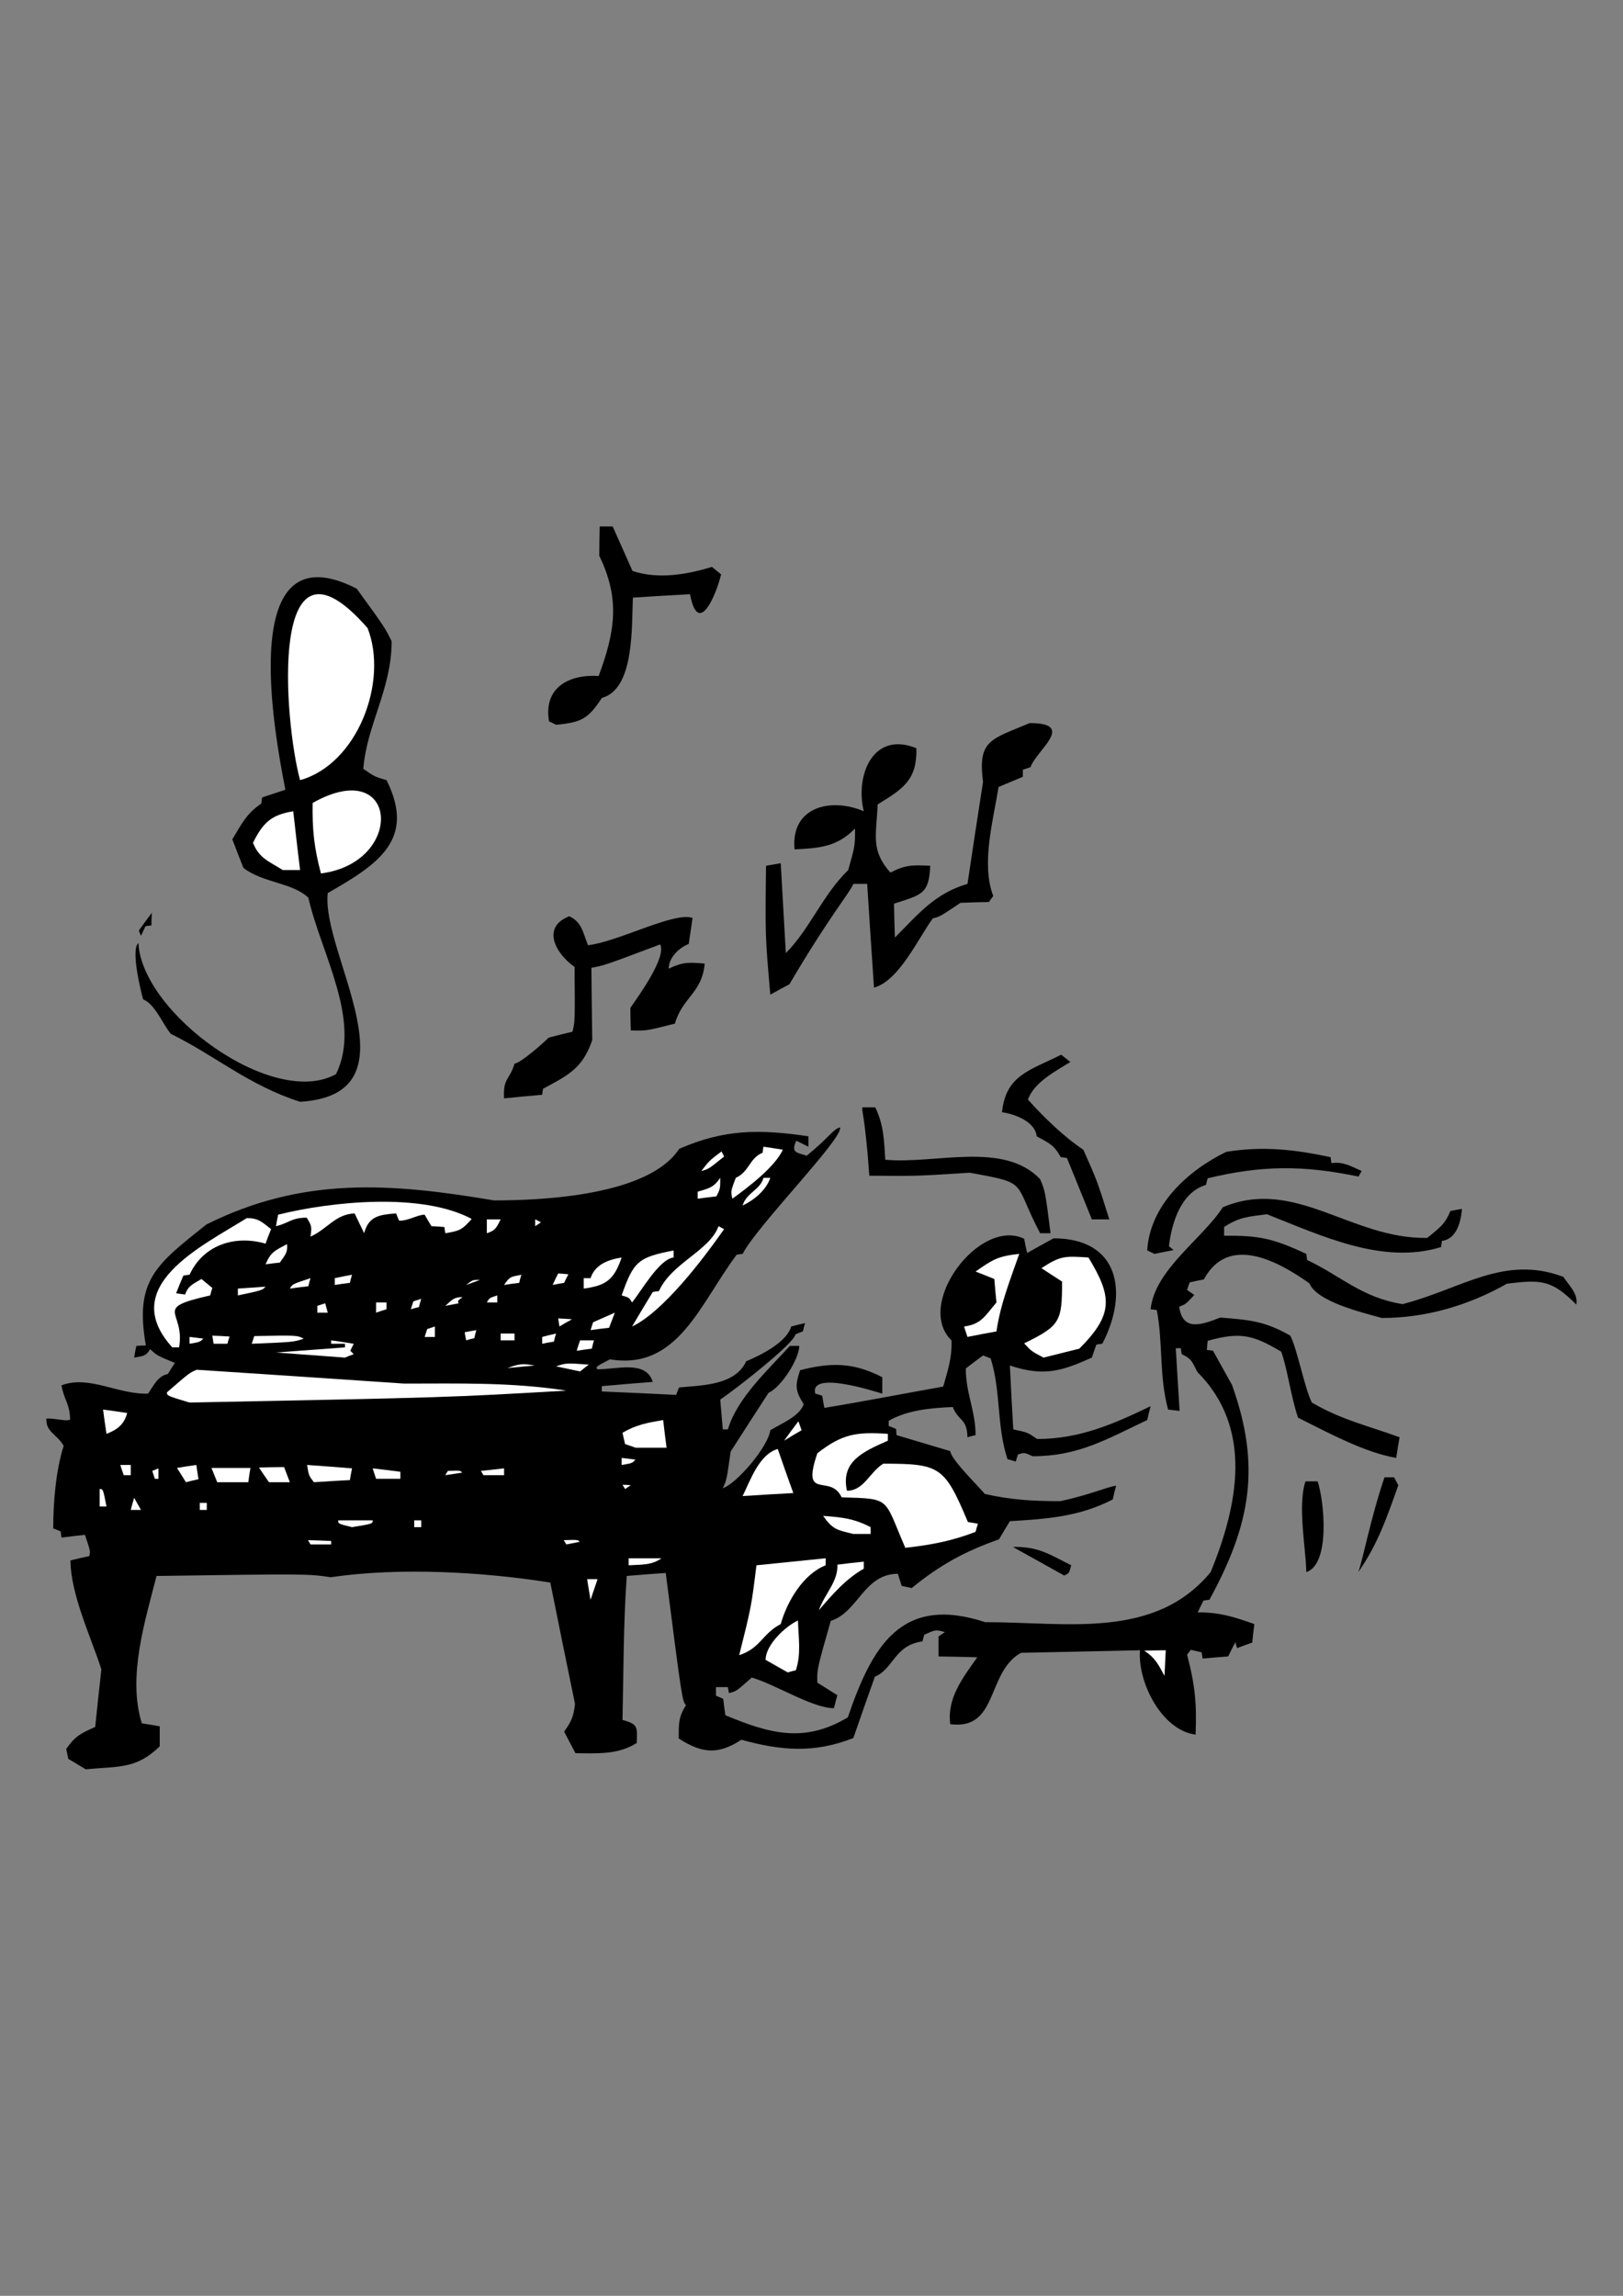 <?xml version="1.0" encoding="UTF-8"?>
<!DOCTYPE svg PUBLIC "-//W3C//DTD SVG 1.1//EN" "http://www.w3.org/Graphics/SVG/1.1/DTD/svg11.dtd">
<!-- Creator: CorelDRAW -->
<svg xmlns="http://www.w3.org/2000/svg" xml:space="preserve" width="210mm" height="297mm" style="shape-rendering:geometricPrecision; text-rendering:geometricPrecision; image-rendering:optimizeQuality; fill-rule:evenodd; clip-rule:evenodd"
viewBox="0 0 210 297">
 <rect x="0" y="0" width="210" height="297" fill="#808080" stroke="none"/>
 <defs>
  <style type="text/css">
   <![CDATA[
    .fil0 {fill:black}
    .fil1 {fill:white}
   ]]>
  </style>
 </defs>
 <g id="Ebene_x0020_1">
  <g id="_130254792">
   <path id="_130319544" class="fil0" d="M11.105 228.893c-0.772,-0.469 -1.516,-0.909 -2.26,-1.35 -0.11,-0.441 -0.193,-0.882 -0.276,-1.295 1.185,-1.681 1.846,-1.984 3.748,-2.838 0.248,-2.48 0.524,-4.96 0.799,-7.44 -1.212,-3.885 -3.995,-9.672 -3.995,-14.108 0.799,-0.193 1.598,-0.386 2.425,-0.551 0.165,-0.606 0.165,-0.606 -0.551,-2.756 -1.02,0.11 -2.039,0.221 -3.031,0.358 -0.055,-0.276 -0.083,-0.551 -0.11,-0.799 -0.331,-0.138 -0.661,-0.276 -0.965,-0.386 0,-3.417 0.331,-7.468 1.35,-10.691 -0.882,-1.516 -2.342,-1.791 -2.232,-3.527 1.13,-0.055 2.563,0.413 3.059,0.138 0,-2.012 -0.827,-2.618 -1.102,-4.436 3.582,-1.35 7.302,1.212 11.188,1.075 0.744,-1.047 1.268,-2.287 2.563,-2.535 0.303,-0.496 0.606,-0.965 0.909,-1.433 -2.315,-0.964 -2.315,-0.964 -3.196,-1.791 -0.579,0.992 -0.992,0.882 -2.067,1.102 0.083,-0.523 0.165,-1.02 0.276,-1.516 0.413,-0.028 0.827,-0.055 1.24,-0.055 -1.516,-8.487 1.378,-10.499 7.826,-15.652 12.455,-6.228 23.835,-5.373 37.227,-3.114 6.586,0 20.033,-0.689 23.946,-6.668 5.842,-2.563 10.416,-2.563 16.726,-1.626 0,0.441 0,0.882 0,1.35 -0.523,-0.276 -1.047,-0.523 -1.571,-0.771 -0.717,1.543 0.028,1.516 1.35,1.929 2.893,-2.342 3.362,-3.389 4.299,-3.665 0.606,1.24 -10.691,12.675 -12.593,16.368 -0.276,0.028 -0.524,0.055 -0.772,0.11 -4.767,6.365 -7.605,14.99 -16.395,13.53 -1.846,0.964 -1.846,0.964 -1.626,1.295 2.535,0 6.31,-1.212 7.164,1.626 -2.204,0.165 -4.409,0.358 -6.586,0.551 0,0.221 0,0.441 0,0.689 3.196,0.138 6.393,0.276 9.617,0.441 0.11,-0.331 0.248,-0.661 0.386,-0.964 2.976,-0.276 7.247,-0.276 8.68,-3.389 1.929,-0.799 5.263,-2.48 5.814,-4.492 0.579,-0.165 1.185,-0.303 1.791,-0.441 -0.11,0.358 -0.193,0.717 -0.276,1.075 -0.331,0.11 -0.661,0.248 -0.965,0.386 -0.11,1.102 -7.523,6.944 -9.727,8.432 0.11,1.268 0.22,2.563 0.331,3.858 0.221,0 0.441,0 0.661,0 1.185,-4.051 5.263,-7.771 8.019,-10.802 0.386,0 0.799,0 1.212,0 0,1.708 -2.37,5.373 -3.968,6.062 -1.653,2.535 -3.279,5.07 -4.905,7.605 -0.524,3.692 -0.524,3.692 -1.02,4.739 1.791,-0.579 5.869,-5.346 6.145,-7.495 1.433,-0.882 3.748,-1.764 4.326,-3.362 -1.075,-1.736 -1.157,-2.342 -0.468,-4.409 3.995,-1.02 6.889,-1.02 10.636,0.909 0,0.689 0,1.405 0,2.122 -1.047,-0.303 -9.452,-3.031 -8.68,0 0.303,0.083 0.606,0.165 0.909,0.276 0.083,0.524 0.165,1.047 0.276,1.571 5.346,-0.882 10.085,-1.819 15.376,-2.756 0.606,-2.149 1.157,-3.748 1.075,-5.98 -4.822,-4.657 3.637,-15.927 9.396,-13.144 0.11,0.606 0.248,1.212 0.386,1.846 1.13,-0.634 2.26,-1.268 3.417,-1.901 8.597,0 9.7,7.137 6.31,13.64 -0.276,0.028 -0.523,0.055 -0.771,0.11 -0.193,0.551 -0.386,1.102 -0.579,1.681 -3.94,1.764 -6.228,2.48 -10.609,1.02 0.138,2.756 0.276,5.511 0.441,8.267 1.846,0.386 1.846,0.386 3.086,1.24 5.456,0 9.837,-1.901 14.687,-4.244 -0.165,0.579 -0.303,1.185 -0.441,1.791 -5.291,2.507 -8.928,4.684 -14.825,4.684 -1.075,-0.496 -1.075,-0.496 -1.901,-0.221 -0.11,0.303 -0.193,0.606 -0.276,0.909 -0.358,-0.11 -0.716,-0.221 -1.075,-0.303 -1.433,-4.326 -0.827,-8.735 -2.177,-13.034 -0.331,-0.138 -0.661,-0.276 -0.992,-0.386 -0.744,0.551 -1.488,1.102 -2.232,1.681 0,3.196 1.268,5.484 1.268,8.625 -0.358,0.083 -0.716,0.165 -1.047,0.276 -0.083,-2.535 -1.13,-1.984 -1.901,-3.913 -2.728,0.11 -5.924,0.386 -8.294,1.791 0,0.22 0,0.441 0,0.661 0.303,0.11 0.634,0.248 0.965,0.386 0,0.248 0.028,0.523 0.055,0.799 2.315,0.689 4.629,1.378 6.944,2.067 0.11,1.13 3.858,4.739 4.464,5.539 3.417,0.772 6.255,0.937 9.782,0.937 4.023,-0.882 5.704,-1.736 7.22,-2.012 -0.165,0.579 -0.303,1.185 -0.441,1.791 -4.354,2.232 -8.404,2.508 -13.309,2.811 -0.469,0.772 -0.937,1.543 -1.405,2.342 -4.436,1.571 -7.633,3.307 -11.298,6.31 -0.441,-0.11 -0.882,-0.193 -1.295,-0.276 -0.165,-0.524 -0.331,-1.047 -0.496,-1.571 -4.381,0 -5.153,4.987 -8.68,6.09 -1.791,6.283 -1.791,6.283 -1.736,7.991 0.854,0.524 1.708,1.075 2.59,1.626 -0.165,0.551 -0.303,1.102 -0.441,1.681 -2.756,0 -7.468,-3.031 -10.636,-3.968 -2.012,1.791 -2.012,1.791 -2.949,2.011 -0.055,-0.276 -0.11,-0.523 -0.138,-0.771 -0.524,0 -1.047,0 -1.543,0 0,0.358 0,0.716 0,1.102 0.303,0.138 0.606,0.276 0.937,0.413 0.083,0.689 0.165,1.405 0.276,2.122 5.759,2.397 10.223,3.637 15.844,0.276 3.141,-9.148 6.861,-15.899 17.773,-12.317 10.581,0 21.934,2.287 29.181,-6.476 3.499,-8.57 5.594,-18.572 -1.736,-25.902 -0.661,-1.323 -0.744,-1.708 -2.012,-2.287 -0.055,-0.276 -0.083,-0.523 -0.11,-0.771 -0.221,0 -0.441,0 -0.661,0 0.165,2.7 0.331,5.401 0.496,8.101 -0.496,-0.055 -0.992,-0.11 -1.488,-0.165 -1.185,-4.381 -0.634,-8.515 -1.46,-12.868 -0.276,-0.055 -0.551,-0.083 -0.799,-0.11 0.524,-5.125 6.696,-9.093 9.341,-13.199 9.369,-3.941 16.643,4.161 26.453,3.968 1.46,-1.212 2.315,-1.736 2.976,-3.472 0.496,-0.11 0.992,-0.193 1.516,-0.276 -0.138,1.543 -0.634,3.885 -2.59,4.133 -0.055,0.248 -0.083,0.524 -0.11,0.799 -7.605,2.342 -15.569,-1.516 -22.54,-4.244 -2.342,0.303 -3.61,0.358 -5.539,1.653 0,0.358 0,0.744 0,1.13 4.657,-0.055 6.393,0.386 10.636,2.342 0.028,0.248 0.055,0.524 0.11,0.799 4.354,2.039 7.027,4.85 12.345,5.704 7.66,-1.984 13.144,-6.42 20.804,-3.527 0.744,1.13 1.929,2.177 1.681,3.582 -3.196,-3.196 -4.519,-3.252 -8.983,-2.7 -4.96,2.811 -10.471,4.436 -16.175,4.436 -2.452,-0.689 -8.377,-2.067 -9.396,-4.492 -3.968,-2.811 -10.471,-6.42 -13.64,-0.496 -0.634,0.11 -1.24,0.248 -1.846,0.386 -0.11,0.303 -0.221,0.634 -0.331,0.965 0.303,0.22 0.606,0.441 0.937,0.661 -1.102,1.185 -1.102,1.185 -1.956,1.516 0.441,3.196 2.811,2.397 5.318,1.405 3.803,0.303 5.787,0.468 9.066,2.342 0.937,1.901 1.846,6.806 2.783,8.652 3.803,2.232 7.275,3.004 11.353,4.492 -0.165,0.882 -0.303,1.764 -0.441,2.673 -4.216,-0.744 -8.818,-3.279 -12.703,-5.208 -0.937,-2.783 -1.378,-6.365 -2.177,-8.542 -3.637,-2.149 -5.236,-2.59 -9.507,-1.405 -0.055,0.386 -0.083,0.772 -0.11,1.185 0.248,0.028 0.523,0.055 0.799,0.11 0.799,1.46 1.626,2.921 2.452,4.409 3.803,10.609 2.37,18.104 -2.921,27.803 -0.276,0.028 -0.523,0.055 -0.771,0.11 -0.248,0.496 -0.496,0.992 -0.744,1.516 2.893,0 4.574,0.551 7.33,1.516 -0.11,0.799 -0.193,1.598 -0.276,2.397 -0.661,0.22 -1.323,0.468 -1.956,0.716 -0.083,-0.276 -0.165,-0.523 -0.22,-0.771 -0.331,0.606 -0.634,1.212 -0.937,1.846 -1.102,0.083 -2.204,0.165 -3.307,0.276 -0.055,-0.276 -0.083,-0.551 -0.11,-0.799 -0.468,-0.11 -0.937,-0.221 -1.405,-0.331 -0.165,0.193 -0.331,0.413 -0.496,0.634 1.02,3.803 1.268,6.365 1.102,10.333 -4.354,-0.551 -7.523,-6.751 -7.192,-10.912 -5.153,0.11 -10.278,0.22 -15.403,0.331 -4.519,2.535 -2.866,10.03 -9.149,9.231 -0.441,-3.362 1.626,-6.007 3.5,-8.652 -1.681,-0.055 -3.362,-0.083 -5.015,-0.11 0,-0.882 0,-1.736 0,-2.59 0.276,-0.193 0.551,-0.386 0.827,-0.551 -1.268,-0.413 -1.405,-0.221 -2.673,0.331 -0.083,0.276 -0.165,0.551 -0.221,0.854 -3.692,0.523 -3.72,3.555 -6.172,4.574 -0.937,2.645 -1.874,5.291 -2.783,7.936 -5.043,1.984 -9.286,1.653 -14.494,0.221 -3.004,1.984 -5.125,1.764 -8.101,-0.165 0,-1.846 -0.055,-2.756 0.937,-4.299 -0.496,-0.606 -0.496,-0.606 -2.618,-17.112 -1.681,0.11 -3.362,0.248 -5.043,0.386 -0.441,6.173 -0.413,12.455 -0.551,18.628 2.067,0.551 1.901,0.965 1.846,2.976 -2.397,1.543 -5.125,1.35 -7.936,1.323 -0.496,-0.937 -0.992,-1.874 -1.46,-2.783 0.965,-1.378 1.212,-1.929 1.405,-3.582 -1.075,-5.236 -2.149,-10.471 -3.196,-15.707 -8.845,-1.405 -19.619,-1.984 -28.41,-0.689 -3.004,-0.441 -3.004,-0.441 -22.54,-0.165 -1.516,5.925 -3.775,13.089 -1.901,19.068 0.771,0.11 1.543,0.248 2.315,0.386 0,0.854 0,1.708 0,2.59 -3.114,3.003 -5.263,2.535 -9.562,2.976z"/>
   <path id="_130318912" class="fil1" d="M150.673 216.796c-0.799,-1.488 -1.24,-2.37 -2.618,-3.252 0.909,-0.028 1.846,-0.055 2.783,-0.055 -0.055,1.102 -0.11,2.204 -0.165,3.307z"/>
   <path id="_130318248" class="fil1" d="M101.927 216.355c-0.964,-0.551 -1.929,-1.102 -2.866,-1.626 0,-1.929 2.507,-4.299 4.188,-5.098 0.055,2.26 0.441,4.299 -0.276,6.448 -0.358,0.083 -0.716,0.165 -1.047,0.276z"/>
   <path id="_130317560" class="fil1" d="M95.645 214.123c1.571,-6.283 1.571,-6.283 2.232,-11.628 2.976,-0.303 5.952,-0.606 8.956,-0.909 0,0.303 0,0.606 0,0.909 -2.893,1.13 -4.987,4.657 -5.814,7.605 -2.425,1.268 -2.563,3.086 -5.373,4.023z"/>
   <path id="_130316896" class="fil1" d="M105.951 208.309c0.744,-2.122 2.508,-3.692 2.397,-5.897 1.13,-0.138 2.26,-0.276 3.417,-0.386 0,0.303 0,0.606 0,0.909 -2.342,1.323 -4.106,3.389 -5.814,5.373z"/>
   <path id="_130316264" class="fil1" d="M76.411 206.959c-0.165,-0.909 -0.303,-1.791 -0.441,-2.673 0.441,0 0.882,0 1.35,0 -0.303,0.882 -0.606,1.764 -0.909,2.673z"/>
   <path id="_130315632" class="fil0" d="M137.694 203.818c-2.232,-1.24 -4.436,-2.48 -6.641,-3.692 3.224,-0.083 4.657,0.909 7.55,2.37 -0.276,1.047 -0.276,1.047 -0.909,1.323z"/>
   <path id="_130315000" class="fil0" d="M169.025 203.377c-0.055,-3.059 -1.157,-8.57 -0.11,-11.739 0.524,0 1.047,0 1.571,0 0.827,2.397 1.708,10.691 -1.46,11.739z"/>
   <path id="_130314336" class="fil0" d="M175.749 203.377c0.661,-1.846 1.543,-6.779 3.389,-12.262 0.413,0 0.827,0 1.24,0 0.165,0.331 0.358,0.661 0.551,1.02 -1.488,4.189 -2.645,7.605 -5.18,11.243z"/>
   <path id="_130313704" class="fil1" d="M81.344 202.495c0,-0.303 0,-0.606 0,-0.909 1.405,0 2.811,0 4.244,0 -1.295,0.937 -2.618,0.799 -4.244,0.909z"/>
   <path id="_130312744" class="fil1" d="M117.138 200.235c-2.838,-6.531 -1.764,-6.338 -8.239,-6.531 -1.46,-3.169 -5.291,0.606 -3.141,-5.704 3.224,-2.507 5.043,-2.783 9.121,-2.507 0,0.276 0,0.579 0,0.882 -3.086,1.378 -6.145,2.645 -5.291,6.476 2.177,0 2.866,-2.315 4.684,-3.5 7.385,0 7.936,0.358 10.967,7.55 0.413,0.055 0.854,0.138 1.295,0.221 -0.11,0.331 -0.221,0.689 -0.303,1.047 -3.141,1.212 -5.759,1.681 -9.093,2.067z"/>
   <path id="_130312080" class="fil1" d="M40.176 199.794c-0.11,-0.193 -0.221,-0.386 -0.331,-0.551 0.992,0.028 1.984,0.055 3.004,0.11 0,0.138 0,0.276 0,0.441 -0.909,0 -1.791,0 -2.673,0z"/>
   <path id="_130311448" class="fil1" d="M73.27 199.794c-0.11,-0.193 -0.221,-0.386 -0.331,-0.551 1.846,-0.055 1.846,-0.055 2.067,0.221 -0.579,0.11 -1.157,0.22 -1.736,0.331z"/>
   <path id="_130310784" class="fil1" d="M110.415 198.444c-2.122,-0.523 -2.645,-0.551 -3.913,-2.342 2.48,0.193 3.968,0.331 6.145,1.46 0,0.276 0,0.579 0,0.882 -0.744,0 -1.488,0 -2.232,0z"/>
   <path id="_130310152" class="fil1" d="M45.549 197.563c-1.791,-0.441 -1.791,-0.441 -1.791,-0.882 1.488,0 2.976,0 4.464,0 0,0.441 0,0.441 -2.673,0.882z"/>
   <path id="_130305384" class="fil1" d="M53.595 197.563c0,-0.276 0,-0.579 0,-0.882 0.303,0 0.606,0 0.909,0 0,0.276 0,0.579 0,0.882 -0.303,0 -0.606,0 -0.909,0z"/>
   <path id="_130304752" class="fil1" d="M16.919 195.331c0.138,-0.524 0.276,-1.047 0.441,-1.571 0.276,0.524 0.579,1.047 0.882,1.571 -0.441,0 -0.882,0 -1.323,0z"/>
   <path id="_130304088" class="fil1" d="M25.847 195.331c0,-0.303 0,-0.606 0,-0.909 0.303,0 0.606,0 0.909,0 0,0.303 0,0.606 0,0.909 -0.303,0 -0.606,0 -0.909,0z"/>
   <path id="_130303456" class="fil1" d="M12.896 194.89c0,-0.772 0,-1.516 0,-2.26 0.441,0 0.441,0 0.882,2.26 -0.303,0 -0.606,0 -0.882,0z"/>
   <path id="_130302824" class="fil1" d="M96.086 193.539c0.992,-1.984 2.122,-5.401 4.547,-6.09 0.661,1.901 1.323,3.803 2.012,5.704 -2.204,0.11 -4.381,0.248 -6.558,0.386z"/>
   <path id="_130302056" class="fil1" d="M80.875 192.63c-0.11,-0.193 -0.221,-0.386 -0.331,-0.551 0.358,0 0.717,0.028 1.075,0.055 -0.248,0.165 -0.496,0.331 -0.744,0.496z"/>
   <path id="_130301392" class="fil1" d="M24.056 191.748c-0.386,-0.634 -0.772,-1.24 -1.157,-1.846 0.827,-0.138 1.653,-0.276 2.508,-0.386 0.083,0.606 0.165,1.212 0.276,1.846 -0.551,0.11 -1.102,0.248 -1.626,0.386z"/>
   <path id="_130300728" class="fil1" d="M28.106 191.748c-0.248,-0.634 -0.496,-1.24 -0.744,-1.846 1.681,0 3.362,0 5.043,0 -0.11,0.606 -0.193,1.212 -0.276,1.846 -1.35,0 -2.7,0 -4.023,0z"/>
   <path id="_130300064" class="fil1" d="M34.802 191.748c-0.441,-0.634 -0.882,-1.268 -1.295,-1.901 1.075,-0.028 2.149,-0.055 3.252,-0.055 0.248,0.634 0.496,1.295 0.744,1.956 -0.909,0 -1.819,0 -2.7,0z"/>
   <path id="_130299400" class="fil1" d="M40.617 191.748c-0.661,-0.854 -0.661,-0.854 -0.882,-2.232 1.929,0.138 3.858,0.276 5.814,0.441 -0.11,0.496 -0.193,0.992 -0.276,1.516 -1.571,0.083 -3.114,0.165 -4.657,0.276z"/>
   <path id="_130298736" class="fil1" d="M20.033 191.307c-0.11,-0.358 -0.221,-0.689 -0.331,-1.02 0.248,-0.11 0.524,-0.22 0.799,-0.331 0,0.441 0,0.882 0,1.35 -0.165,0 -0.331,0 -0.468,0z"/>
   <path id="_130298072" class="fil1" d="M48.663 191.307c-0.165,-0.469 -0.303,-0.909 -0.441,-1.35 1.185,0.138 2.37,0.276 3.582,0.441 0,0.303 0,0.606 0,0.909 -1.047,0 -2.094,0 -3.141,0z"/>
   <path id="_130297408" class="fil1" d="M16.01 190.839c-0.165,-0.441 -0.303,-0.882 -0.441,-1.323 0.441,0 0.882,0 1.35,0 0,0.441 0,0.882 0,1.323 -0.303,0 -0.606,0 -0.909,0z"/>
   <path id="_130296776" class="fil1" d="M57.618 190.839c0.11,-0.193 0.22,-0.386 0.331,-0.551 1.626,-0.055 1.626,-0.055 1.846,0.221 -0.744,0.11 -1.46,0.22 -2.177,0.331z"/>
   <path id="_130296112" class="fil1" d="M62.551 190.839c-0.11,-0.193 -0.22,-0.386 -0.331,-0.551 0.992,-0.11 1.984,-0.22 3.004,-0.331 0,0.276 0,0.579 0,0.882 -0.909,0 -1.791,0 -2.673,0z"/>
   <path id="_130295344" class="fil1" d="M80.434 189.516c0,-0.303 0,-0.606 0,-0.909 0.579,0.055 1.185,0.138 1.791,0.221 -0.441,0.468 -0.441,0.468 -1.791,0.689z"/>
   <path id="_130294656" class="fil1" d="M82.225 187.284c-0.468,-0.165 -0.909,-0.331 -1.35,-0.469 -0.11,-0.496 -0.221,-0.992 -0.331,-1.46 1.764,-1.047 3.224,-1.295 5.263,-1.653 0.138,1.185 0.276,2.37 0.441,3.582 -1.35,0 -2.7,0 -4.023,0z"/>
   <path id="_130294024" class="fil1" d="M101.459 186.375c0.606,-0.854 1.212,-1.681 1.846,-2.507 0.138,0.386 0.276,0.771 0.413,1.157 -0.771,0.441 -1.516,0.882 -2.26,1.35z"/>
   <path id="_130293392" class="fil1" d="M13.778 185.493c-0.165,-1.047 -0.303,-2.094 -0.441,-3.141 1.02,0.138 2.067,0.276 3.114,0.441 -0.386,1.516 -1.323,2.177 -2.673,2.7z"/>
   <path id="_130292704" class="fil1" d="M24.524 181.443c-2.921,-0.882 -2.921,-0.882 -2.921,-1.323 2.921,-2.535 2.921,-2.535 3.858,-2.921 8.928,0.579 17.884,1.185 26.839,1.791 7.109,0 13.943,-0.193 20.97,0.909 -15.155,0.882 -15.155,0.882 -48.746,1.543z"/>
   <path id="_130292072" class="fil1" d="M75.061 177.419c-1.047,-0.22 -2.094,-0.441 -3.114,-0.661 1.323,-0.441 1.323,-0.441 4.244,-0.221 -0.386,0.276 -0.772,0.579 -1.13,0.882z"/>
   <path id="_130290976" class="fil1" d="M65.665 176.979c1.488,-0.551 1.956,-0.606 3.527,-0.331 -1.185,0.11 -2.37,0.22 -3.527,0.331z"/>
   <path id="_130290592" class="fil1" d="M44.64 175.628c-2.976,-0.22 -5.952,-0.441 -8.928,-0.661 2.976,-0.221 5.952,-0.441 8.928,-0.661 0,-0.165 0,-0.331 0,-0.469 -0.606,0 -1.212,0 -1.791,0 0,-0.165 0,-0.303 0,-0.441 0.964,0.138 1.929,0.276 2.921,0.441 -0.165,0.303 -0.303,0.606 -0.441,0.909 0.138,0.138 0.276,0.276 0.441,0.441 -0.386,0.138 -0.771,0.276 -1.13,0.441z"/>
   <path id="_130289880" class="fil1" d="M135.022 175.628c-1.571,-0.827 -1.571,-0.827 -2.507,-1.846 4.684,-2.287 4.905,-2.838 4.905,-7.991 -0.909,-0.579 -1.791,-1.157 -2.673,-1.736 2.507,-1.626 3.031,-1.571 6.09,-1.378 3.059,5.07 3.279,7.33 -1.185,11.794 -1.543,0.386 -3.086,0.771 -4.629,1.157z"/>
   <path id="_130289216" class="fil1" d="M74.62 174.747c0.138,-0.468 0.276,-0.909 0.441,-1.35 0.579,0 1.185,0 1.791,0 -0.11,0.358 -0.193,0.717 -0.276,1.075 -0.661,0.083 -1.323,0.165 -1.956,0.276z"/>
   <path id="_130288200" class="fil1" d="M22.292 174.306c-7.137,-7.881 3.72,-13.034 9.644,-16.726 1.488,0 1.956,0.496 3.141,1.433 -0.248,0.606 -0.496,1.24 -0.716,1.874 -3.858,-1.13 -8.019,0.083 -9.837,4.023 -0.276,0.028 -0.551,0.055 -0.799,0.11 -0.331,0.744 -0.634,1.516 -0.937,2.287 0.386,0.055 0.772,0.11 1.157,0.165 0.441,-1.212 1.047,-1.35 2.122,-2.011 0.468,0.386 0.937,0.771 1.405,1.157 -0.11,0.303 -0.193,0.634 -0.276,0.964 -7.66,1.736 -3.196,1.901 -4.023,6.724 -0.303,0 -0.606,0 -0.882,0z"/>
   <path id="_130287568" class="fil1" d="M24.524 173.837c0,-0.303 0,-0.606 0,-0.882 0.579,0.055 1.185,0.138 1.791,0.221 -0.468,0.441 -0.468,0.441 -1.791,0.661z"/>
   <path id="_130286904" class="fil1" d="M27.638 173.837c-0.055,-0.358 -0.11,-0.716 -0.165,-1.047 0.744,0.028 1.488,0.055 2.232,0.11 -0.11,0.303 -0.193,0.606 -0.276,0.937 -0.606,0 -1.212,0 -1.791,0z"/>
   <path id="_130286272" class="fil1" d="M32.57 173.837c0.11,-0.331 0.22,-0.661 0.331,-0.992 5.539,-0.11 5.539,-0.11 6.393,0.331 -1.295,0.441 -1.295,0.441 -6.723,0.661z"/>
   <path id="_130285608" class="fil1" d="M70.156 173.837c0,-0.303 0,-0.606 0,-0.882 0.579,-0.165 1.185,-0.303 1.791,-0.441 -0.11,0.331 -0.193,0.689 -0.276,1.047 -0.524,0.083 -1.02,0.165 -1.516,0.276z"/>
   <path id="_130284944" class="fil1" d="M60.319 173.396c-0.083,-0.358 -0.138,-0.716 -0.193,-1.047 0.496,-0.11 0.992,-0.193 1.516,-0.276 -0.11,0.331 -0.193,0.689 -0.276,1.047 -0.358,0.083 -0.716,0.165 -1.047,0.276z"/>
   <path id="_130284280" class="fil1" d="M64.783 173.396c0,-0.276 0,-0.579 0,-0.882 0.579,0 1.185,0 1.791,0 0,0.276 0,0.579 0,0.882 -0.579,0 -1.185,0 -1.791,0z"/>
   <path id="_130283616" class="fil1" d="M54.945 172.955c0.11,-0.358 0.221,-0.689 0.331,-1.02 0.331,-0.11 0.661,-0.221 0.992,-0.331 0,0.441 0,0.882 0,1.35 -0.441,0 -0.882,0 -1.323,0z"/>
   <path id="_130282872" class="fil1" d="M125.184 172.955c-0.165,-0.468 -0.303,-0.909 -0.441,-1.35 2.26,-0.303 2.728,-1.405 4.189,-3.114 -0.11,-1.02 -0.193,-2.039 -0.276,-3.031 -0.827,-0.331 -1.626,-0.661 -2.425,-0.965 2.26,-1.598 2.921,-1.984 5.649,-2.287 -1.185,3.417 -2.425,6.448 -2.948,10.03 -1.268,0.22 -2.508,0.468 -3.748,0.716z"/>
   <path id="_130282208" class="fil1" d="M76.411 172.074c0.11,-0.358 0.22,-0.689 0.331,-1.02 0.937,-0.413 1.874,-0.827 2.811,-1.24 -0.248,0.634 -0.496,1.295 -0.744,1.956 -0.799,0.083 -1.598,0.193 -2.397,0.303z"/>
   <path id="_130281432" class="fil1" d="M72.388 171.605c-0.055,-0.358 -0.11,-0.716 -0.165,-1.047 0.579,0.028 1.185,0.055 1.791,0.11 -0.551,0.303 -1.102,0.606 -1.626,0.937z"/>
   <path id="_130280744" class="fil1" d="M81.784 171.605c0.882,-1.488 1.764,-2.976 2.673,-4.464 0.248,-0.055 0.523,-0.083 0.799,-0.11 1.653,-3.665 6.558,-5.208 7.715,-8.404 0.221,0.11 0.469,0.248 0.717,0.386 -2.811,4.023 -7.936,10.719 -11.904,12.593z"/>
   <path id="_130280080" class="fil1" d="M41.057 169.814c0,-0.303 0,-0.606 0,-0.882 0.331,-0.11 0.661,-0.22 1.02,-0.331 0.11,0.386 0.221,0.799 0.331,1.212 -0.469,0 -0.909,0 -1.35,0z"/>
   <path id="_130279416" class="fil1" d="M48.663 169.814c0,-0.441 0,-0.882 0,-1.323 0.441,0 0.882,0 1.35,0 0,0.276 0,0.579 0,0.882 -0.469,0.138 -0.909,0.276 -1.35,0.441z"/>
   <path id="_130278752" class="fil1" d="M53.154 169.373c0.11,-0.358 0.221,-0.689 0.331,-1.02 0.331,-0.11 0.661,-0.221 1.02,-0.331 -0.11,0.358 -0.22,0.717 -0.303,1.075 -0.358,0.083 -0.716,0.165 -1.047,0.276z"/>
   <path id="_130278120" class="fil1" d="M57.618 168.932c0.882,-0.771 1.075,-1.13 2.232,-1.13 -0.661,0.496 -0.661,0.496 -0.496,0.799 -0.579,0.11 -1.157,0.22 -1.736,0.331z"/>
   <path id="_130277488" class="fil1" d="M62.992 168.492c0.331,-0.579 0.331,-0.579 1.35,-0.909 0,0.303 0,0.606 0,0.909 -0.468,0 -0.909,0 -1.35,0z"/>
   <path id="_130276824" class="fil1" d="M81.784 168.492c-0.386,-0.634 -0.386,-0.634 -1.35,-0.909 1.543,-4.409 2.149,-4.932 6.723,-5.814 0,0.303 0,0.606 0,0.909 -1.846,0.193 -4.188,4.354 -5.373,5.814z"/>
   <path id="_130276192" class="fil1" d="M30.779 167.582c0,-0.303 0,-0.606 0,-0.882 1.185,-0.083 2.37,-0.165 3.582,-0.248 -0.441,0.468 -0.441,0.468 -3.582,1.13z"/>
   <path id="_130275560" class="fil1" d="M37.503 166.7c0.331,-0.579 0.331,-0.579 2.673,-1.35 -0.11,0.331 -0.193,0.689 -0.276,1.047 -0.799,0.083 -1.598,0.193 -2.397,0.303z"/>
   <path id="_130274760" class="fil1" d="M75.529 166.7c0,-0.469 0,-0.909 0,-1.35 0.276,0 0.579,0 0.882,0 0.579,-1.764 2.287,-2.397 4.023,-2.673 -0.964,2.838 -1.984,3.637 -4.905,4.023z"/>
   <path id="_130274096" class="fil1" d="M43.317 166.232c0,-0.303 0,-0.606 0,-0.882 0.744,-0.165 1.488,-0.303 2.232,-0.441 -0.11,0.331 -0.193,0.689 -0.276,1.047 -0.661,0.083 -1.323,0.165 -1.956,0.276z"/>
   <path id="_130273488" class="fil1" d="M60.319 166.232c0.827,-0.661 0.827,-0.661 1.791,-0.661 -0.606,0.22 -1.212,0.441 -1.791,0.661z"/>
   <path id="_130272856" class="fil1" d="M65.224 166.232c0.771,-1.157 0.909,-1.047 2.232,-1.323 -0.11,0.331 -0.193,0.689 -0.276,1.047 -0.661,0.083 -1.323,0.165 -1.956,0.276z"/>
   <path id="_130272192" class="fil1" d="M71.506 166.232c0.221,-0.496 0.469,-0.992 0.717,-1.488 0.441,0.028 0.882,0.055 1.323,0.11 -0.193,0.358 -0.386,0.717 -0.551,1.102 -0.496,0.083 -0.992,0.165 -1.488,0.276z"/>
   <path id="_130271560" class="fil1" d="M34.361 163.559c0.716,-1.653 1.212,-1.764 2.783,-2.618 0.11,1.13 -0.303,1.46 -0.937,2.397 -0.634,0.055 -1.24,0.138 -1.846,0.22z"/>
   <path id="_130270712" class="fil0" d="M149.35 162.209c-0.303,-0.165 -0.606,-0.303 -0.909,-0.441 0.331,-5.842 5.236,-10.333 10.223,-12.758 4.795,-0.772 8.845,-0.303 13.502,0.689 0.028,0.248 0.055,0.496 0.11,0.772 1.543,-0.22 2.48,0.386 3.913,1.02 -0.138,0.221 -0.276,0.469 -0.413,0.717 -7.164,-1.488 -12.51,-1.46 -19.509,0.22 -0.083,0.276 -0.165,0.551 -0.221,0.854 -3.224,0.964 -4.436,4.85 -4.795,7.936 0.193,0.165 0.386,0.331 0.606,0.496 -0.854,0.165 -1.681,0.331 -2.507,0.496z"/>
   <path id="_130269808" class="fil1" d="M40.176 159.977c0.165,-1.24 0.193,-1.378 -0.496,-2.452 -1.984,0 -2.315,0.716 -3.968,1.102 0.083,-0.496 0.165,-0.992 0.276,-1.488 6.971,-1.736 18.627,-2.893 25.048,0.551 -1.268,1.433 -1.571,1.543 -3.417,1.846 -0.055,-0.276 -0.083,-0.551 -0.11,-0.799 -0.579,-0.055 -1.13,-0.083 -1.681,-0.11 -0.303,-0.496 -0.606,-0.992 -0.882,-1.488 -0.909,0 -2.177,0.827 -3.307,0.772 -0.138,-0.331 -0.276,-0.634 -0.386,-0.937 -2.122,0.165 -3.555,0.331 -4.133,2.563 -0.413,-0.854 -0.827,-1.708 -1.24,-2.563 -2.508,0.11 -3.5,2.011 -5.704,3.003z"/>
   <path id="_130269176" class="fil1" d="M62.992 159.536c0,-0.606 0,-1.212 0,-1.791 0.579,0 1.185,0 1.791,0 -0.551,1.075 -0.661,1.433 -1.791,1.791z"/>
   <path id="_130268408" class="fil0" d="M134.581 159.536c-3.582,-6.779 -1.295,-6.42 -9.121,-7.826 -6.944,0.441 -6.944,0.441 -12.979,0.386 -0.551,-7.771 -1.047,-8.46 -0.882,-8.845 0.551,0 1.102,0 1.653,0 1.102,2.342 1.13,4.161 1.295,6.779 6.42,0.606 15.293,-2.452 20.033,2.508 0.661,1.571 0.661,1.571 1.35,6.999 -0.469,0 -0.909,0 -1.35,0z"/>
   <path id="_130267640" class="fil1" d="M69.247 158.627c0,-0.303 0,-0.606 0,-0.882 0.248,0.11 0.496,0.248 0.744,0.386 -0.248,0.165 -0.496,0.331 -0.744,0.496z"/>
   <path id="_130266816" class="fil0" d="M141.277 157.745c-1.075,-2.645 -2.149,-5.291 -3.224,-7.936 -0.276,-0.055 -0.551,-0.083 -0.799,-0.11 -0.882,-1.598 -1.516,-1.819 -3.114,-2.7 -0.193,-1.901 -2.866,-2.893 -4.492,-3.114 0.496,-4.795 3.582,-5.401 7.66,-7.44 0.386,0.303 0.772,0.606 1.185,0.937 -1.846,1.157 -4.739,2.645 -5.484,4.877 2.011,2.232 4.629,4.795 7.164,6.476 1.791,4.023 1.791,4.023 3.362,9.011 -0.772,0 -1.516,0 -2.26,0z"/>
   <path id="_130266184" class="fil1" d="M96.086 155.954c0.496,-1.681 2.287,-2.011 2.7,-3.582 0.276,0 0.579,0 0.882,0 -0.524,1.598 -2.122,2.893 -3.582,3.582z"/>
   <path id="_130265520" class="fil1" d="M90.272 155.072c0,-0.303 0,-0.606 0,-0.909 1.516,-0.441 2.067,-0.551 2.921,-1.791 0,1.405 0,1.405 -0.496,2.397 -0.827,0.083 -1.626,0.193 -2.425,0.303z"/>
   <path id="_130264824" class="fil1" d="M94.763 155.072c-0.22,-0.965 -0.22,-0.965 0.441,-2.7 1.764,-0.799 1.736,-2.535 3.472,-3.252 0.028,-0.276 0.055,-0.524 0.11,-0.772 0.827,0.11 1.653,0.248 2.508,0.386 -1.047,2.26 -4.519,4.877 -6.531,6.338z"/>
   <path id="_130264192" class="fil1" d="M90.74 151.49c1.047,-1.35 1.047,-1.35 2.618,-2.535 0.11,0.221 0.22,0.441 0.331,0.661 -2.012,1.626 -2.012,1.626 -2.949,1.874z"/>
   <path id="_130263808" class="fil0" d="M38.825 142.534c-6.641,-2.122 -10.94,-5.952 -16.726,-8.79 -1.13,-1.405 -2.039,-3.83 -3.582,-4.464 -0.303,-1.075 -1.626,-6.476 -0.606,-7.275 0.441,9.066 17.443,21.493 25.571,16.947 3.362,-6.916 -1.929,-15.541 -3.582,-22.816 -2.094,-1.984 -5.869,-1.901 -8.404,-3.858 -0.496,-1.24 -0.964,-2.48 -1.433,-3.692 1.185,-1.984 1.846,-3.362 3.748,-4.629 0.028,-0.276 0.055,-0.551 0.11,-0.799 0.992,-0.331 1.984,-0.661 3.004,-0.992 -1.543,-7.881 -6.283,-33.948 9.231,-26.012 3.637,5.015 3.637,5.015 4.519,6.806 0,6.2 -3.224,10.802 -3.665,16.506 1.488,1.02 1.488,1.02 3.004,1.46 3.858,7.715 -1.157,10.912 -7.605,14.604 -0.909,7.771 12.069,26.067 -3.582,27.004z"/>
   <path id="_130262744" class="fil0" d="M65.224 142.093c-0.165,-2.645 0.716,-2.342 1.35,-4.492 0.799,-0.083 3.748,-2.673 4.409,-3.362 1.02,-0.276 2.039,-0.523 3.086,-0.771 0.331,-1.295 0.331,-1.295 0.276,-8.377 -2.507,-1.764 -4.299,-5.153 -0.689,-6.558 1.626,0.744 1.764,2.094 2.425,3.748 3.885,-0.441 11.188,-4.381 13.53,-3.527 -0.165,1.102 -0.331,2.232 -0.496,3.362 -1.268,0.496 -2.59,1.764 -2.59,3.196 1.874,-0.882 2.563,-0.827 4.657,-0.661 -0.331,3.803 -2.866,4.354 -3.858,7.771 -3.692,0.937 -3.692,0.937 -5.704,0.882 -0.028,-0.992 -0.055,-1.956 -0.055,-2.921 1.185,-1.708 4.684,-6.558 3.858,-8.211 -7.164,2.7 -7.164,2.7 -8.9,3.031 0.028,3.114 0.055,6.228 0.11,9.341 -1.268,3.72 -3.141,4.547 -6.365,6.31 -0.055,0.248 -0.083,0.496 -0.11,0.772 -1.653,0.138 -3.307,0.303 -4.932,0.468z"/>
   <path id="_130261408" class="fil0" d="M99.668 128.674c-0.661,-7.605 -0.661,-7.605 -0.551,-16.671 0.634,-0.11 1.268,-0.22 1.901,-0.331 0.221,3.858 0.441,7.743 0.661,11.628 3.086,-3.086 4.795,-7.578 8.074,-10.747 0.882,-3.141 0.882,-3.141 0.882,-5.373 -2.37,2.425 -4.684,2.535 -7.826,2.7 -0.523,-5.511 4.684,-6.751 8.956,-4.932 -1.13,-4.602 1.157,-10.444 6.806,-8.156 0.11,4.078 -1.681,5.236 -5.015,7.275 -0.138,3.941 -0.964,5.869 1.653,8.818 1.956,-1.02 2.921,-0.992 5.153,-0.882 -0.138,3.748 -1.212,3.748 -4.684,4.905 0.028,1.46 0.055,2.921 0.11,4.381 3.031,-3.031 5.153,-5.704 9.396,-6.944 0.661,-4.409 1.323,-8.818 2.012,-13.199 -0.717,-5.456 1.047,-5.484 6.035,-7.605 6.117,0 0.799,3.582 0.11,5.704 -0.331,0.11 -0.661,0.221 -0.992,0.331 0,0.303 0,0.606 0,0.909 -1.047,0.441 -2.094,0.882 -3.141,1.323 -0.689,4.271 -2.287,9.975 -0.689,14.108 -0.193,0.248 -0.386,0.496 -0.551,0.771 -1.24,0.028 -2.48,0.055 -3.692,0.11 -2.673,1.791 -2.673,1.791 -3.582,2.012 -1.846,2.507 -4.354,8.074 -7.605,8.956 -0.303,-4.492 -0.606,-8.956 -0.882,-13.419 -0.606,0 -1.212,0 -1.791,0 -0.441,1.13 -3.141,4.244 -8.267,12.979 -0.827,0.441 -1.653,0.882 -2.48,1.35z"/>
   <path id="_130260720" class="fil0" d="M18.242 121.069c-0.11,-0.248 -0.193,-0.468 -0.276,-0.689 0.551,-0.772 1.102,-1.543 1.681,-2.287 -0.028,0.523 -0.055,1.075 -0.055,1.626 -0.276,0.028 -0.524,0.055 -0.772,0.11 -0.193,0.413 -0.386,0.827 -0.579,1.24z"/>
   <path id="_130259976" class="fil1" d="M41.526 112.995c-0.882,-3.334 -1.13,-5.621 -1.075,-9.121 11.132,-6.283 12.042,7.716 1.075,9.121z"/>
   <path id="_130259312" class="fil1" d="M36.593 112.554c-1.819,-1.13 -3.086,-1.543 -3.858,-3.527 1.295,-2.59 2.342,-3.61 5.208,-4.078 0.276,2.535 0.579,5.07 0.882,7.605 -0.744,0 -1.488,0 -2.232,0z"/>
   <path id="_130258704" class="fil1" d="M38.825 100.926c-2.067,-7.605 -4.216,-34.499 8.735,-19.675 2.728,6.944 -1.323,17.608 -8.735,19.675z"/>
   <path id="_130255152" class="fil0" d="M71.947 93.761c-0.303,-0.165 -0.606,-0.303 -0.909,-0.441 -0.744,-4.354 2.563,-6.117 6.42,-5.869 2.122,-5.704 2.811,-9.947 0.083,-15.541 0,-1.268 0.028,-2.535 0.055,-3.803 0.551,0 1.102,0 1.681,0 0.854,1.901 1.708,3.83 2.563,5.759 3.362,1.102 6.999,0.468 10.278,-0.524 0.386,0.303 0.772,0.634 1.185,0.965 -0.606,2.563 -2.948,8.239 -4.023,2.563 -2.48,0.138 -4.932,0.276 -7.385,0.441 -0.193,3.665 0.248,11.821 -4.023,12.979 -1.764,2.7 -2.645,3.169 -5.924,3.472z"/>
  </g>
 </g>
</svg>

